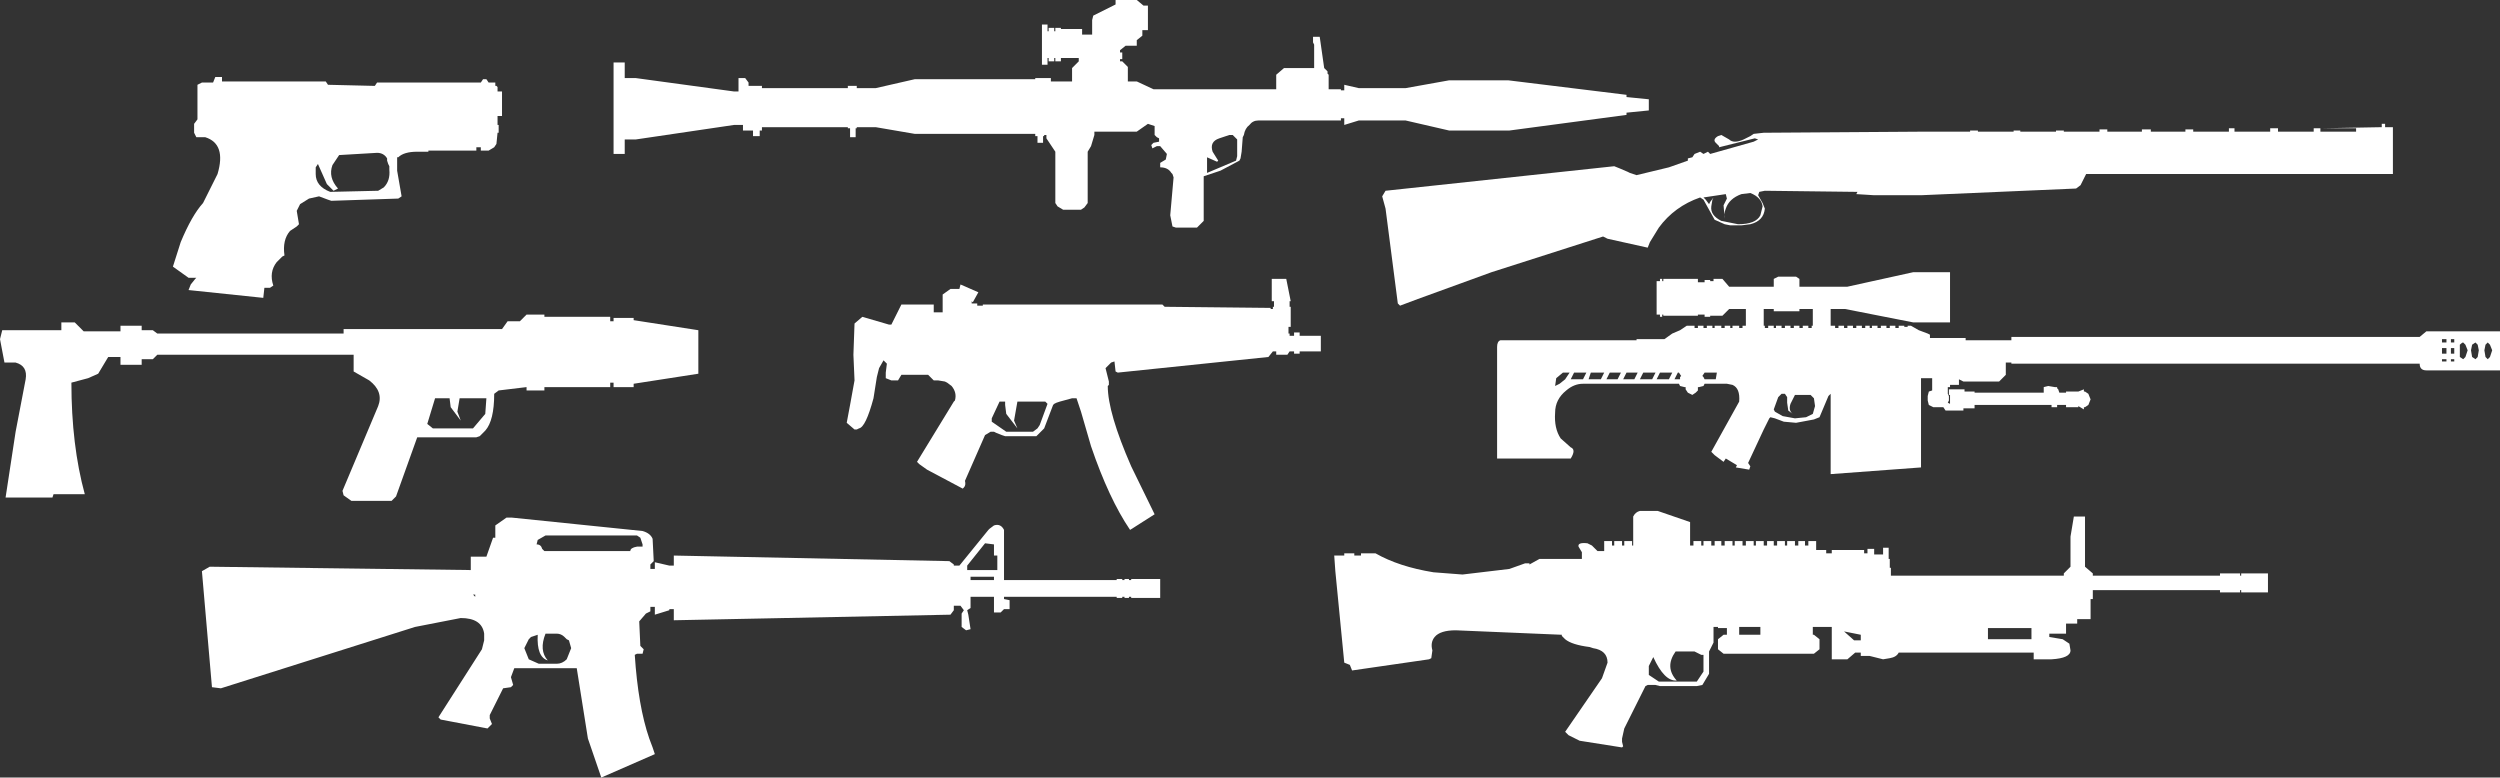 <?xml version="1.0" encoding="UTF-8" standalone="no"?>
<svg xmlns:xlink="http://www.w3.org/1999/xlink" height="34.85px" width="112.05px" xmlns="http://www.w3.org/2000/svg">
  <rect width="100%" height="100%" fill="#333333" stroke="none"/>
  <g transform="matrix(1.0, 0.0, 0.0, 1.0, 50.7, -4.2)">
    <path d="M25.65 13.05 L25.75 13.15 25.9 13.35 25.95 13.25 26.1 13.05 26.05 13.15 26.0 13.45 Q25.95 13.85 26.45 14.1 L26.7 14.15 27.2 14.25 Q28.0 14.25 28.2 13.85 L28.3 13.45 Q28.25 13.05 27.75 12.85 L27.35 12.9 Q26.8 13.1 26.65 13.55 26.55 13.8 26.6 14.0 L26.55 13.4 26.7 13.1 26.65 12.9 25.65 13.05 M53.3 9.95 L53.3 10.1 54.9 10.1 54.9 9.95 53.3 9.95 56.05 9.9 56.05 9.75 56.2 9.75 56.2 9.9 56.55 9.9 56.55 12.0 42.8 12.0 42.55 12.5 42.35 12.65 35.4 12.95 33.3 12.95 32.5 12.9 32.55 12.8 28.4 12.75 28.15 12.8 28.1 12.95 28.3 13.3 28.4 13.55 Q28.35 14.1 27.75 14.25 L27.35 14.3 27.1 14.3 26.85 14.3 26.6 14.25 26.15 14.05 25.9 13.6 25.65 13.15 25.5 13.05 Q24.35 13.45 23.65 14.4 L23.25 15.05 23.15 15.3 21.35 14.9 21.15 14.8 16.15 16.4 12.85 17.6 12.05 17.9 11.95 17.8 11.4 13.55 11.25 13.0 11.4 12.75 21.65 11.65 21.9 11.75 22.25 11.9 22.35 11.95 22.65 12.05 24.1 11.7 24.95 11.4 24.95 11.3 25.15 11.25 25.25 11.1 25.5 11.0 25.65 11.1 25.85 11.0 25.95 11.1 27.9 10.55 28.1 10.45 27.95 10.4 26.35 10.8 26.35 10.75 26.2 10.6 Q26.05 10.45 26.3 10.3 L26.45 10.25 26.8 10.45 Q27.0 10.65 27.45 10.45 L27.75 10.3 27.9 10.2 28.35 10.15 35.65 10.1 36.0 10.1 37.6 10.1 37.6 10.05 37.95 10.05 37.95 10.1 39.55 10.1 39.55 10.05 39.85 10.05 39.85 10.1 41.45 10.1 41.45 10.05 41.8 10.05 41.8 10.1 43.4 10.1 43.4 10.0 43.75 10.0 43.75 10.1 45.3 10.1 45.3 10.0 45.7 10.0 45.7 10.1 47.25 10.1 47.25 10.0 47.6 10.0 47.6 10.1 49.2 10.1 49.2 9.95 49.45 9.95 49.45 10.1 51.05 10.1 51.05 9.95 51.4 9.95 51.4 10.1 53.0 10.1 53.0 9.95 53.3 9.95" fill="#ffffff" fill-rule="evenodd" stroke="none"/>
    <path d="M22.2 9.25 L22.2 9.35 16.95 10.05 14.25 10.05 12.3 9.6 10.2 9.6 9.55 9.8 9.55 9.5 9.4 9.5 9.4 9.6 5.7 9.6 Q5.45 9.6 5.3 9.8 5.1 9.95 5.05 10.25 L5.0 10.35 4.95 11.0 4.9 11.3 4.85 11.4 4.0 11.85 3.25 12.1 3.25 14.1 2.95 14.4 2.0 14.4 1.85 14.35 1.75 13.85 1.9 12.15 1.85 12.0 1.8 11.95 Q1.65 11.7 1.3 11.7 L1.3 11.5 1.55 11.35 1.6 11.1 1.3 10.75 1.15 10.75 0.95 10.85 0.9 10.7 1.0 10.6 1.25 10.55 1.25 10.4 1.15 10.35 1.05 10.25 1.05 9.85 0.75 9.75 0.25 10.1 -1.65 10.1 -1.65 10.25 -1.8 10.75 -1.95 11.0 -1.95 13.3 -2.1 13.5 -2.25 13.6 -3.05 13.6 -3.3 13.45 -3.4 13.3 -3.4 11.0 -3.6 10.7 -3.8 10.4 -3.8 10.25 -3.9 10.25 -3.9 10.3 -3.95 10.3 -3.95 10.6 -4.2 10.6 -4.2 10.3 -4.3 10.3 -4.3 10.2 -9.7 10.2 -11.45 9.9 -12.3 9.9 -12.3 9.95 -12.35 9.95 -12.35 10.35 -12.6 10.35 -12.6 9.95 -12.7 9.95 -12.7 9.9 -16.55 9.9 -16.55 10.05 -16.65 10.05 -16.65 10.3 -16.95 10.3 -16.95 10.05 -17.4 10.05 -17.4 9.8 -17.8 9.8 -22.2 10.45 -22.7 10.45 -22.7 11.1 -23.2 11.1 -23.2 7.0 -22.7 7.0 -22.7 7.7 -22.2 7.7 -17.8 8.3 -17.6 8.3 -17.6 7.7 -17.3 7.7 -17.15 7.9 -17.15 8.05 -16.55 8.05 -16.55 8.15 -12.7 8.15 -12.7 8.05 -12.3 8.05 -12.3 8.15 -11.45 8.15 -9.7 7.75 -4.3 7.75 -4.3 7.7 -3.6 7.7 -3.6 7.85 -2.65 7.85 -2.65 7.25 -2.35 6.95 -2.35 6.8 -3.15 6.8 -3.15 6.95 -3.4 6.95 -3.4 6.8 -3.45 6.8 -3.45 6.95 -3.7 6.95 -3.7 6.8 -3.75 6.8 -3.75 7.1 -4.0 7.1 -4.0 5.3 -3.75 5.3 -3.75 5.6 -3.7 5.6 -3.7 5.45 -3.45 5.45 -3.45 5.6 -3.4 5.6 -3.4 5.45 -3.15 5.45 -3.15 5.5 -2.2 5.5 -2.2 5.75 -1.75 5.75 -1.75 5.1 -1.7 4.9 -0.7 4.4 -0.7 4.2 0.25 4.2 0.55 4.45 0.75 4.45 0.75 5.55 0.5 5.55 0.5 5.8 0.25 6.0 0.25 6.25 -0.25 6.25 -0.5 6.45 -0.5 6.55 -0.4 6.55 -0.4 6.85 -0.5 6.85 -0.5 6.95 -0.4 6.95 -0.15 7.2 -0.15 7.85 0.25 7.85 1.0 8.2 6.5 8.2 6.5 7.55 6.85 7.25 8.2 7.25 8.2 6.2 8.15 6.1 8.15 5.85 8.45 5.85 8.65 7.25 8.8 7.4 8.8 7.5 8.85 7.55 8.85 8.2 9.4 8.2 9.4 8.25 9.55 8.25 9.55 8.0 10.2 8.15 12.3 8.15 14.25 7.8 16.9 7.8 22.2 8.45 22.2 8.55 23.2 8.65 23.2 9.15 22.2 9.25 M4.55 10.25 L4.4 10.25 3.95 10.4 Q3.5 10.55 3.65 11.0 L3.9 11.4 3.85 11.45 3.4 11.25 3.4 11.95 4.7 11.4 4.75 11.2 4.75 10.45 4.55 10.25" fill="#ffffff" fill-rule="evenodd" stroke="none"/>
    <path d="M58.95 20.3 L58.75 20.3 58.75 20.4 58.95 20.4 58.95 20.3 M59.3 20.4 L59.3 20.3 59.15 20.3 59.15 20.4 59.3 20.4 M59.3 20.05 L59.3 19.8 59.15 19.8 59.15 20.05 59.3 20.05 M59.3 19.4 L59.15 19.4 59.15 19.55 59.3 19.55 59.3 19.4 M58.75 20.05 L58.95 20.05 58.95 19.8 58.75 19.8 58.75 20.05 M58.95 19.4 L58.75 19.4 58.75 19.55 58.95 19.55 58.95 19.4 M60.25 19.55 L60.1 19.65 60.05 19.9 60.1 20.2 60.25 20.3 60.35 20.2 60.4 19.9 60.35 19.65 60.25 19.55 M59.7 19.55 Q59.65 19.55 59.55 19.65 L59.55 19.9 59.55 20.2 59.7 20.3 59.8 20.2 59.9 19.9 59.8 19.65 59.7 19.55 M60.8 19.55 L60.7 19.65 60.65 19.9 60.7 20.2 60.8 20.3 60.9 20.2 61.0 19.9 60.9 19.65 60.8 19.55 M19.7 24.75 L16.4 24.75 16.4 19.75 Q16.4 19.5 16.55 19.45 L16.65 19.45 22.65 19.45 22.65 19.4 23.9 19.4 24.25 19.15 24.6 19.0 24.9 18.8 25.25 18.8 25.25 18.9 25.4 18.9 25.4 18.8 25.65 18.8 25.65 18.9 25.8 18.9 25.8 18.8 26.05 18.8 26.05 18.9 26.15 18.9 26.15 18.8 26.45 18.8 26.45 18.9 26.6 18.9 26.6 18.8 26.85 18.8 26.85 18.9 26.95 18.9 26.95 18.8 27.25 18.8 27.25 18.9 27.4 18.9 27.4 18.8 27.55 18.8 27.55 18.05 26.8 18.05 26.5 18.35 25.95 18.35 25.95 18.4 25.7 18.4 25.7 18.3 25.4 18.3 25.4 18.35 23.85 18.35 23.85 18.3 23.8 18.3 23.8 18.4 23.7 18.4 23.7 18.3 23.55 18.3 23.55 16.8 23.7 16.8 23.7 16.7 23.8 16.7 23.8 16.8 23.85 16.8 23.85 16.7 25.4 16.7 25.4 16.85 25.7 16.85 25.7 16.75 25.95 16.75 25.95 16.8 26.1 16.8 26.1 16.7 26.5 16.7 26.8 17.05 28.8 17.05 28.8 16.7 29.0 16.6 29.8 16.6 29.95 16.7 29.95 17.05 32.1 17.05 35.05 16.4 36.7 16.4 36.7 18.65 35.05 18.65 32.0 18.05 31.35 18.05 31.35 18.8 31.55 18.8 31.55 18.9 31.7 18.9 31.7 18.8 31.95 18.8 31.95 18.9 32.1 18.9 32.1 18.8 32.35 18.8 32.35 18.9 32.5 18.9 32.5 18.8 32.75 18.8 32.75 18.9 32.9 18.9 32.9 18.8 33.1 18.8 33.1 18.9 33.2 18.9 33.2 18.8 33.45 18.8 33.45 18.9 33.6 18.9 33.6 18.8 33.85 18.8 33.85 18.9 34.0 18.9 34.0 18.8 34.25 18.8 34.25 18.9 34.4 18.9 34.4 18.8 34.65 18.8 34.65 18.85 34.8 18.85 34.8 18.8 34.95 18.8 35.3 19.0 35.7 19.15 35.8 19.2 35.8 19.35 37.4 19.35 37.4 19.45 39.45 19.45 39.45 19.3 57.75 19.3 58.05 19.05 61.35 19.05 61.35 20.8 58.05 20.8 Q57.75 20.8 57.75 20.5 L39.45 20.5 39.45 20.45 39.2 20.45 39.2 21.0 38.9 21.3 37.3 21.3 37.1 21.2 37.1 21.45 36.7 21.45 36.7 21.55 36.6 21.55 36.6 21.85 36.65 21.95 36.65 22.15 36.6 22.25 36.7 22.3 36.7 21.9 36.65 21.9 36.65 21.65 37.35 21.65 37.35 21.75 37.8 21.75 37.8 21.8 40.9 21.8 40.9 21.75 40.9 21.55 41.1 21.5 41.4 21.55 41.5 21.55 41.5 21.6 41.55 21.65 41.6 21.8 41.9 21.8 41.9 21.75 42.45 21.75 42.7 21.65 42.7 21.75 42.75 21.75 42.9 21.85 43.0 22.1 42.9 22.35 42.75 22.45 42.7 22.45 42.7 22.55 42.45 22.4 42.45 22.45 41.9 22.45 41.9 22.35 41.5 22.35 41.5 22.45 41.25 22.45 41.25 22.35 37.8 22.35 37.8 22.5 37.3 22.5 37.3 22.6 36.5 22.6 36.4 22.45 35.95 22.45 35.75 22.35 35.7 22.15 35.7 21.95 35.75 21.75 35.9 21.7 35.9 21.15 35.4 21.15 35.4 25.15 31.35 25.45 31.35 21.85 31.25 21.95 30.85 22.9 30.6 23.0 29.8 23.15 29.25 23.1 28.85 22.95 28.65 22.9 28.6 22.95 28.35 23.45 27.65 24.95 27.75 25.1 27.7 25.25 27.1 25.15 27.15 25.05 26.65 24.75 26.55 24.9 26.15 24.6 26.0 24.45 27.25 22.2 Q27.3 21.6 26.95 21.45 L26.7 21.4 25.7 21.4 25.65 21.5 25.45 21.55 25.4 21.55 25.4 21.65 25.4 21.7 25.3 21.8 25.15 21.9 24.95 21.8 24.85 21.65 24.85 21.55 24.8 21.55 24.6 21.5 24.55 21.4 20.25 21.4 Q19.85 21.4 19.5 21.7 19.0 22.1 19.0 22.7 18.95 23.4 19.25 23.85 L19.7 24.25 Q19.95 24.35 19.7 24.75 M29.95 18.15 L28.8 18.15 28.8 18.05 28.35 18.05 28.35 18.8 28.4 18.8 28.4 18.9 28.55 18.9 28.55 18.8 28.8 18.8 28.8 18.9 28.9 18.9 28.9 18.8 29.15 18.8 29.15 18.9 29.3 18.9 29.3 18.8 29.55 18.8 29.55 18.9 29.7 18.9 29.7 18.8 29.95 18.8 29.95 18.9 30.1 18.9 30.1 18.8 30.35 18.8 30.35 18.9 30.5 18.9 30.5 18.8 30.55 18.8 30.55 18.05 29.95 18.05 29.95 18.15 M23.7 20.9 L23.55 21.2 24.1 21.2 24.25 20.9 23.7 20.9 M22.95 20.9 L22.8 21.2 23.35 21.2 23.5 20.9 22.95 20.9 M24.6 21.1 L24.65 21.05 24.55 20.9 24.5 20.9 24.35 21.2 24.6 21.2 24.6 21.1 M20.6 20.9 L20.5 21.2 21.05 21.2 21.2 20.9 20.6 20.9 M19.85 20.9 L19.7 21.2 20.25 21.2 20.4 20.9 19.85 20.9 M21.45 20.9 L21.3 21.2 21.8 21.2 21.95 20.9 21.45 20.9 M22.2 20.9 L22.05 21.2 22.55 21.2 22.7 20.9 22.2 20.9 M26.2 21.2 L26.25 20.9 25.7 20.9 25.6 21.05 25.65 21.1 25.7 21.2 26.2 21.2 M28.85 22.65 L29.2 22.85 29.75 22.95 30.25 22.9 30.55 22.75 30.65 22.4 30.6 22.05 30.45 21.9 29.75 21.9 29.55 22.3 Q29.45 22.6 29.65 22.75 L29.45 22.6 29.4 22.25 29.4 22.0 29.3 21.85 29.15 21.85 29.0 22.0 28.8 22.55 28.85 22.65 M19.2 21.4 L19.45 21.2 19.65 20.9 19.35 20.9 19.05 21.15 19.0 21.5 19.2 21.4" fill="#ffffff" fill-rule="evenodd" stroke="none"/>
    <path d="M-22.0 28.3 L-22.15 28.2 -26.25 28.2 -26.6 28.4 -26.65 28.6 Q-26.45 28.6 -26.4 28.8 L-26.3 28.9 -22.45 28.9 Q-22.45 28.75 -22.15 28.7 L-21.9 28.7 -21.9 28.6 -22.0 28.3 M0.0 30.95 L-0.1 30.95 -0.1 31.0 -0.3 31.0 -0.3 30.95 -0.4 30.95 -0.4 31.0 -0.65 31.0 -0.65 30.95 -5.7 30.95 -5.7 31.05 -5.45 31.1 -5.45 31.5 -5.7 31.5 -5.85 31.65 -6.15 31.65 -6.15 30.95 -7.2 30.95 -7.2 31.45 -7.35 31.55 -7.3 31.75 -7.2 32.4 -7.4 32.45 -7.6 32.3 -7.6 31.7 -7.5 31.55 -7.65 31.35 -7.95 31.35 -7.95 31.55 -8.1 31.75 -20.5 32.0 -20.5 31.5 -20.7 31.5 -20.7 31.55 -21.35 31.75 -21.35 31.4 -21.55 31.4 -21.55 31.6 -21.75 31.7 -22.05 32.05 -22.0 33.15 -21.85 33.3 -21.9 33.5 -22.15 33.5 -22.25 33.55 Q-22.1 35.85 -21.6 37.3 L-21.45 37.7 -21.35 38.0 -23.75 39.05 -24.35 37.3 -24.85 34.15 -27.65 34.15 -27.8 34.55 -27.7 34.9 -27.8 35.0 -28.15 35.05 -28.75 36.25 -28.75 36.4 -28.65 36.65 -28.85 36.85 -30.95 36.45 -31.05 36.35 -29.1 33.3 -29.0 32.9 -29.0 32.6 Q-29.1 31.9 -30.05 31.9 L-32.1 32.3 -40.8 35.05 -41.2 35.0 -41.65 29.8 -41.3 29.6 -29.6 29.75 -29.6 29.15 -28.9 29.15 -28.6 28.3 -28.5 28.3 -28.5 27.75 -28.0 27.4 -27.75 27.4 -21.9 28.0 Q-21.55 28.1 -21.45 28.35 L-21.4 29.35 -21.55 29.5 -21.55 29.7 -21.35 29.7 -21.35 29.4 -20.7 29.55 -20.5 29.55 -20.5 29.1 -8.15 29.35 -7.95 29.5 -7.95 29.55 -7.7 29.55 -6.4 27.95 -6.35 27.9 -6.15 27.75 Q-5.85 27.65 -5.7 27.95 L-5.7 30.2 -0.65 30.2 -0.65 30.15 -0.4 30.15 -0.4 30.2 -0.3 30.2 -0.3 30.15 -0.1 30.15 -0.1 30.2 0.0 30.2 0.0 30.15 1.3 30.15 1.3 31.0 0.0 31.0 0.0 30.95 M-29.4 30.95 L-29.4 30.85 -29.5 30.85 -29.4 30.95 M-6.0 29.75 L-6.0 29.1 -6.15 29.1 -6.15 28.6 -6.55 28.55 -7.35 29.55 -7.35 29.75 -6.0 29.75 M-26.9 32.75 L-27.0 32.85 -27.2 33.25 -27.0 33.75 -26.55 33.95 -25.75 33.95 Q-25.5 33.95 -25.3 33.75 L-25.1 33.25 -25.2 32.9 -25.3 32.85 -25.4 32.75 Q-25.55 32.6 -25.75 32.6 L-26.25 32.6 Q-26.55 33.35 -26.15 33.8 -26.65 33.65 -26.6 32.65 L-26.9 32.75 M-7.2 30.2 L-6.15 30.2 -6.15 30.05 -7.2 30.05 -7.2 30.2" fill="#ffffff" fill-rule="evenodd" stroke="none"/>
    <path d="M-7.15 17.7 L-7.15 17.8 -6.9 17.8 -6.9 17.9 -6.65 17.9 -6.65 17.85 1.4 17.85 1.5 17.95 6.25 18.0 6.25 18.05 6.35 18.05 6.35 17.95 6.4 17.95 6.4 17.7 6.3 17.7 6.3 16.7 6.95 16.7 7.15 17.7 7.1 17.7 7.1 17.95 7.15 17.95 7.15 18.85 7.05 18.85 7.05 19.15 7.1 19.15 7.1 19.25 7.3 19.25 7.3 19.1 7.55 19.1 7.55 19.25 8.5 19.25 8.5 19.95 7.55 19.95 7.55 20.05 7.3 20.05 7.3 19.95 7.1 19.95 7.0 20.1 6.5 20.1 6.5 19.95 6.35 19.95 6.15 20.2 -0.6 20.9 -0.7 20.85 -0.75 20.4 -0.9 20.45 -1.15 20.7 -1.0 21.3 -1.0 21.45 -1.05 21.5 Q-1.05 22.7 0.0 25.1 L1.05 27.25 -0.05 27.95 Q-1.0 26.55 -1.8 24.2 L-2.25 22.65 -2.45 22.05 -2.65 22.05 -3.2 22.2 -3.35 22.25 -3.45 22.3 -3.5 22.35 -3.9 23.4 -3.95 23.45 -4.25 23.75 -5.65 23.75 -5.8 23.7 -6.05 23.6 -6.15 23.55 -6.3 23.55 -6.55 23.7 -7.45 25.75 Q-7.4 25.95 -7.5 26.05 L-7.55 26.1 -9.15 25.25 -9.5 25.0 -9.6 24.9 -7.95 22.2 -7.9 22.15 Q-7.8 21.8 -8.05 21.5 L-8.25 21.35 -8.35 21.3 -8.65 21.25 -8.85 21.25 -9.1 21.0 -10.3 21.0 -10.45 21.25 -10.75 21.25 -11.0 21.15 -11.0 20.9 -10.95 20.5 -11.1 20.35 -11.3 20.7 -11.4 21.1 -11.55 22.05 Q-11.9 23.35 -12.2 23.4 L-12.3 23.45 -12.4 23.45 -12.75 23.15 -12.6 22.35 -12.4 21.25 -12.45 20.1 -12.4 18.7 -12.05 18.4 -10.85 18.75 -10.75 18.75 -10.3 17.85 -8.85 17.85 -8.85 18.2 -8.45 18.2 -8.45 17.4 -8.1 17.15 -7.7 17.15 -7.65 16.95 -6.85 17.3 -7.1 17.75 -7.15 17.7 M-5.9 22.2 L-6.25 22.95 -6.25 23.1 -5.6 23.55 -4.4 23.55 -4.2 23.4 -4.1 23.25 -3.75 22.3 -3.85 22.2 -5.1 22.2 -5.25 23.05 -5.1 23.4 -5.6 22.75 -5.65 22.35 -5.65 22.2 -5.9 22.2" fill="#ffffff" fill-rule="evenodd" stroke="none"/>
    <path d="M-28.5 8.05 L-28.45 8.05 -28.4 8.1 -28.4 8.3 -28.2 8.3 -28.2 9.4 -28.4 9.4 -28.4 9.8 -28.35 9.8 -28.35 10.15 -28.4 10.15 -28.45 10.65 -28.55 10.8 -28.8 10.95 -29.15 10.95 -29.15 10.8 -29.35 10.8 -29.35 10.95 -31.5 10.95 -31.5 11.0 -32.0 11.0 Q-32.6 11.0 -32.85 11.25 L-32.9 11.25 -32.9 11.85 -32.7 13.0 -32.85 13.1 -35.85 13.2 -36.0 13.15 -36.4 13.0 -36.85 13.1 -37.25 13.35 -37.4 13.65 -37.3 14.25 -37.4 14.35 -37.7 14.55 Q-38.05 14.95 -37.95 15.65 L-38.05 15.7 -38.3 15.95 Q-38.65 16.4 -38.45 17.0 L-38.6 17.1 -38.85 17.1 -38.9 17.55 -42.25 17.2 -42.15 16.95 -41.95 16.7 -41.9 16.65 -42.25 16.65 -42.95 16.15 -42.6 15.05 Q-42.1 13.85 -41.6 13.3 L-40.95 12.0 Q-40.55 10.65 -41.5 10.35 L-41.9 10.35 -42.0 10.15 -42.0 9.75 -41.85 9.55 -41.85 8.0 -41.65 7.9 -41.15 7.9 -41.05 7.65 -40.75 7.65 -40.75 7.85 -36.1 7.85 -36.0 8.0 -33.9 8.05 -33.8 7.9 -29.15 7.9 -29.05 7.75 -28.9 7.75 -28.8 7.9 -28.5 7.9 -28.5 8.05 M-33.35 11.3 Q-33.5 11.05 -33.8 11.05 L-35.5 11.15 -35.6 11.3 -35.8 11.6 Q-36.0 12.15 -35.55 12.65 L-35.75 12.75 -36.05 12.45 -36.45 11.55 -36.55 11.7 -36.55 12.0 Q-36.55 12.55 -35.9 12.8 L-33.75 12.75 -33.5 12.6 Q-33.2 12.3 -33.25 11.8 L-33.25 11.65 -33.3 11.55 -33.35 11.4 -33.35 11.3" fill="#ffffff" fill-rule="evenodd" stroke="none"/>
    <path d="M49.7 30.0 L49.75 30.0 49.75 29.9 50.95 29.9 50.95 30.75 49.75 30.75 49.75 30.65 49.7 30.65 49.7 30.75 48.8 30.75 48.8 30.65 43.1 30.65 43.1 31.05 43.0 31.05 43.0 31.95 42.4 31.95 42.4 32.15 41.9 32.15 41.9 32.6 41.15 32.6 41.15 32.75 41.75 32.85 42.05 33.05 42.1 33.35 Q42.1 33.7 41.25 33.75 L40.45 33.75 40.45 33.45 34.4 33.45 Q34.3 33.65 34.0 33.7 L33.7 33.75 33.1 33.6 32.7 33.6 32.7 33.45 32.45 33.45 32.1 33.75 31.4 33.75 31.4 32.3 30.55 32.3 30.55 32.65 30.6 32.65 30.85 32.85 30.85 33.3 30.6 33.5 26.55 33.5 26.3 33.3 26.3 32.85 26.55 32.65 26.7 32.65 26.7 32.35 26.3 32.35 26.3 32.3 26.1 32.3 26.1 33.0 25.9 33.4 25.9 34.4 25.6 34.9 25.35 34.95 23.7 34.95 23.5 34.9 23.45 34.9 23.15 34.9 23.05 34.95 22.1 36.85 22.0 37.3 22.0 37.45 22.05 37.65 22.0 37.7 20.1 37.4 19.6 37.15 19.45 37.0 21.1 34.6 21.35 33.9 Q21.35 33.35 20.7 33.25 L20.55 33.2 Q19.75 33.1 19.45 32.85 L19.3 32.7 19.3 32.65 14.55 32.45 Q13.85 32.45 13.6 32.75 13.4 33.0 13.5 33.35 L13.45 33.7 13.35 33.75 9.9 34.25 9.8 34.0 9.55 33.9 9.15 29.8 9.1 29.1 9.55 29.1 9.55 29.0 10.0 29.0 10.0 29.1 10.3 29.1 10.3 29.0 10.95 29.0 Q12.0 29.6 13.55 29.85 L14.85 29.95 16.95 29.7 17.65 29.45 17.85 29.45 17.85 29.5 18.3 29.25 20.2 29.25 20.2 28.95 20.05 28.7 Q20.0 28.5 20.45 28.55 L20.65 28.65 20.9 28.9 21.2 28.9 21.2 28.45 21.55 28.45 21.55 28.65 21.65 28.65 21.65 28.45 22.0 28.45 22.0 28.65 22.1 28.65 22.1 28.45 22.45 28.45 22.45 28.65 22.5 28.65 22.5 27.35 Q22.6 27.15 22.8 27.1 L23.55 27.1 23.6 27.1 25.05 27.6 25.05 28.65 25.2 28.65 25.2 28.45 25.55 28.45 25.55 28.65 25.65 28.65 25.65 28.45 26.0 28.45 26.0 28.65 26.15 28.65 26.15 28.45 26.45 28.45 26.45 28.65 26.6 28.65 26.6 28.45 26.95 28.45 26.95 28.65 27.05 28.65 27.05 28.45 27.4 28.45 27.4 28.65 27.55 28.65 27.55 28.45 27.9 28.45 27.9 28.65 28.0 28.65 28.0 28.45 28.35 28.45 28.35 28.65 28.5 28.65 28.5 28.45 28.8 28.45 28.8 28.65 28.95 28.65 28.95 28.45 29.3 28.45 29.3 28.65 29.4 28.65 29.4 28.45 29.75 28.45 29.75 28.65 29.9 28.65 29.9 28.45 30.2 28.45 30.2 28.65 30.35 28.65 30.35 28.45 30.7 28.45 30.7 28.85 31.15 28.85 31.15 29.0 31.4 29.0 31.4 28.85 32.85 28.85 32.85 29.0 33.0 29.0 33.0 28.8 33.3 28.8 33.3 29.05 33.7 29.05 33.7 28.75 33.95 28.75 33.95 29.25 34.0 29.25 34.0 29.65 34.05 29.65 34.05 30.0 41.8 30.0 41.8 29.9 42.1 29.6 42.1 28.25 42.25 27.35 42.75 27.35 42.75 29.6 43.1 29.9 43.1 30.0 48.8 30.0 48.8 29.9 49.7 29.9 49.7 30.0 M31.95 32.5 L32.4 32.9 32.7 32.9 32.7 32.65 31.95 32.5 M25.25 33.4 L24.4 33.4 Q23.9 34.1 24.45 34.7 23.9 34.75 23.4 33.65 L23.3 33.85 23.2 34.05 23.2 34.45 23.65 34.75 25.35 34.75 25.65 34.3 25.65 33.55 25.55 33.55 25.25 33.4 M40.35 32.85 L40.35 32.35 38.4 32.35 38.4 32.85 40.35 32.85 M27.25 32.3 L27.25 32.65 28.2 32.65 28.2 32.3 27.25 32.3" fill="#ffffff" fill-rule="evenodd" stroke="none"/>
    <path d="M-22.3 18.55 L-19.4 19.0 -19.4 20.95 -22.3 21.4 -22.3 21.55 -23.2 21.55 -23.2 21.35 -23.35 21.35 -23.35 21.55 -26.3 21.55 -26.3 21.7 -27.1 21.7 -27.1 21.55 -28.35 21.7 -28.55 21.85 Q-28.55 23.05 -28.95 23.5 L-29.2 23.75 -29.35 23.8 -32.0 23.8 -32.95 26.45 -33.15 26.65 -34.95 26.65 -35.3 26.4 -35.35 26.2 -33.75 22.4 Q-33.5 21.75 -34.15 21.25 L-34.85 20.85 -34.85 20.1 -43.65 20.1 -43.85 20.3 -44.35 20.3 -44.35 20.55 -45.3 20.55 -45.3 20.2 -45.85 20.2 -46.3 20.95 -46.75 21.15 -47.5 21.35 Q-47.5 24.15 -46.9 26.35 L-48.3 26.35 -48.35 26.5 -50.45 26.5 -50.0 23.55 -49.55 21.2 Q-49.45 20.6 -50.0 20.45 L-50.5 20.45 -50.7 19.4 -50.6 19.0 -47.95 19.0 -47.95 18.65 -47.35 18.65 -46.95 19.05 -45.3 19.05 -45.3 18.8 -44.35 18.8 -44.35 19.0 -43.85 19.0 -43.65 19.15 -35.3 19.15 -35.3 18.95 -28.2 18.95 -27.95 18.6 -27.4 18.6 -27.1 18.3 -26.3 18.3 -26.3 18.4 -23.35 18.4 -23.35 18.6 -23.2 18.6 -23.2 18.45 -22.3 18.45 -22.3 18.55 M-30.55 22.05 L-31.2 22.05 -31.55 23.2 -31.3 23.4 -29.5 23.4 -28.95 22.75 -28.9 22.05 -30.1 22.05 -30.2 22.65 -30.05 23.05 -30.5 22.45 -30.55 22.05" fill="#ffffff" fill-rule="evenodd" stroke="none"/>
  </g>
</svg>
